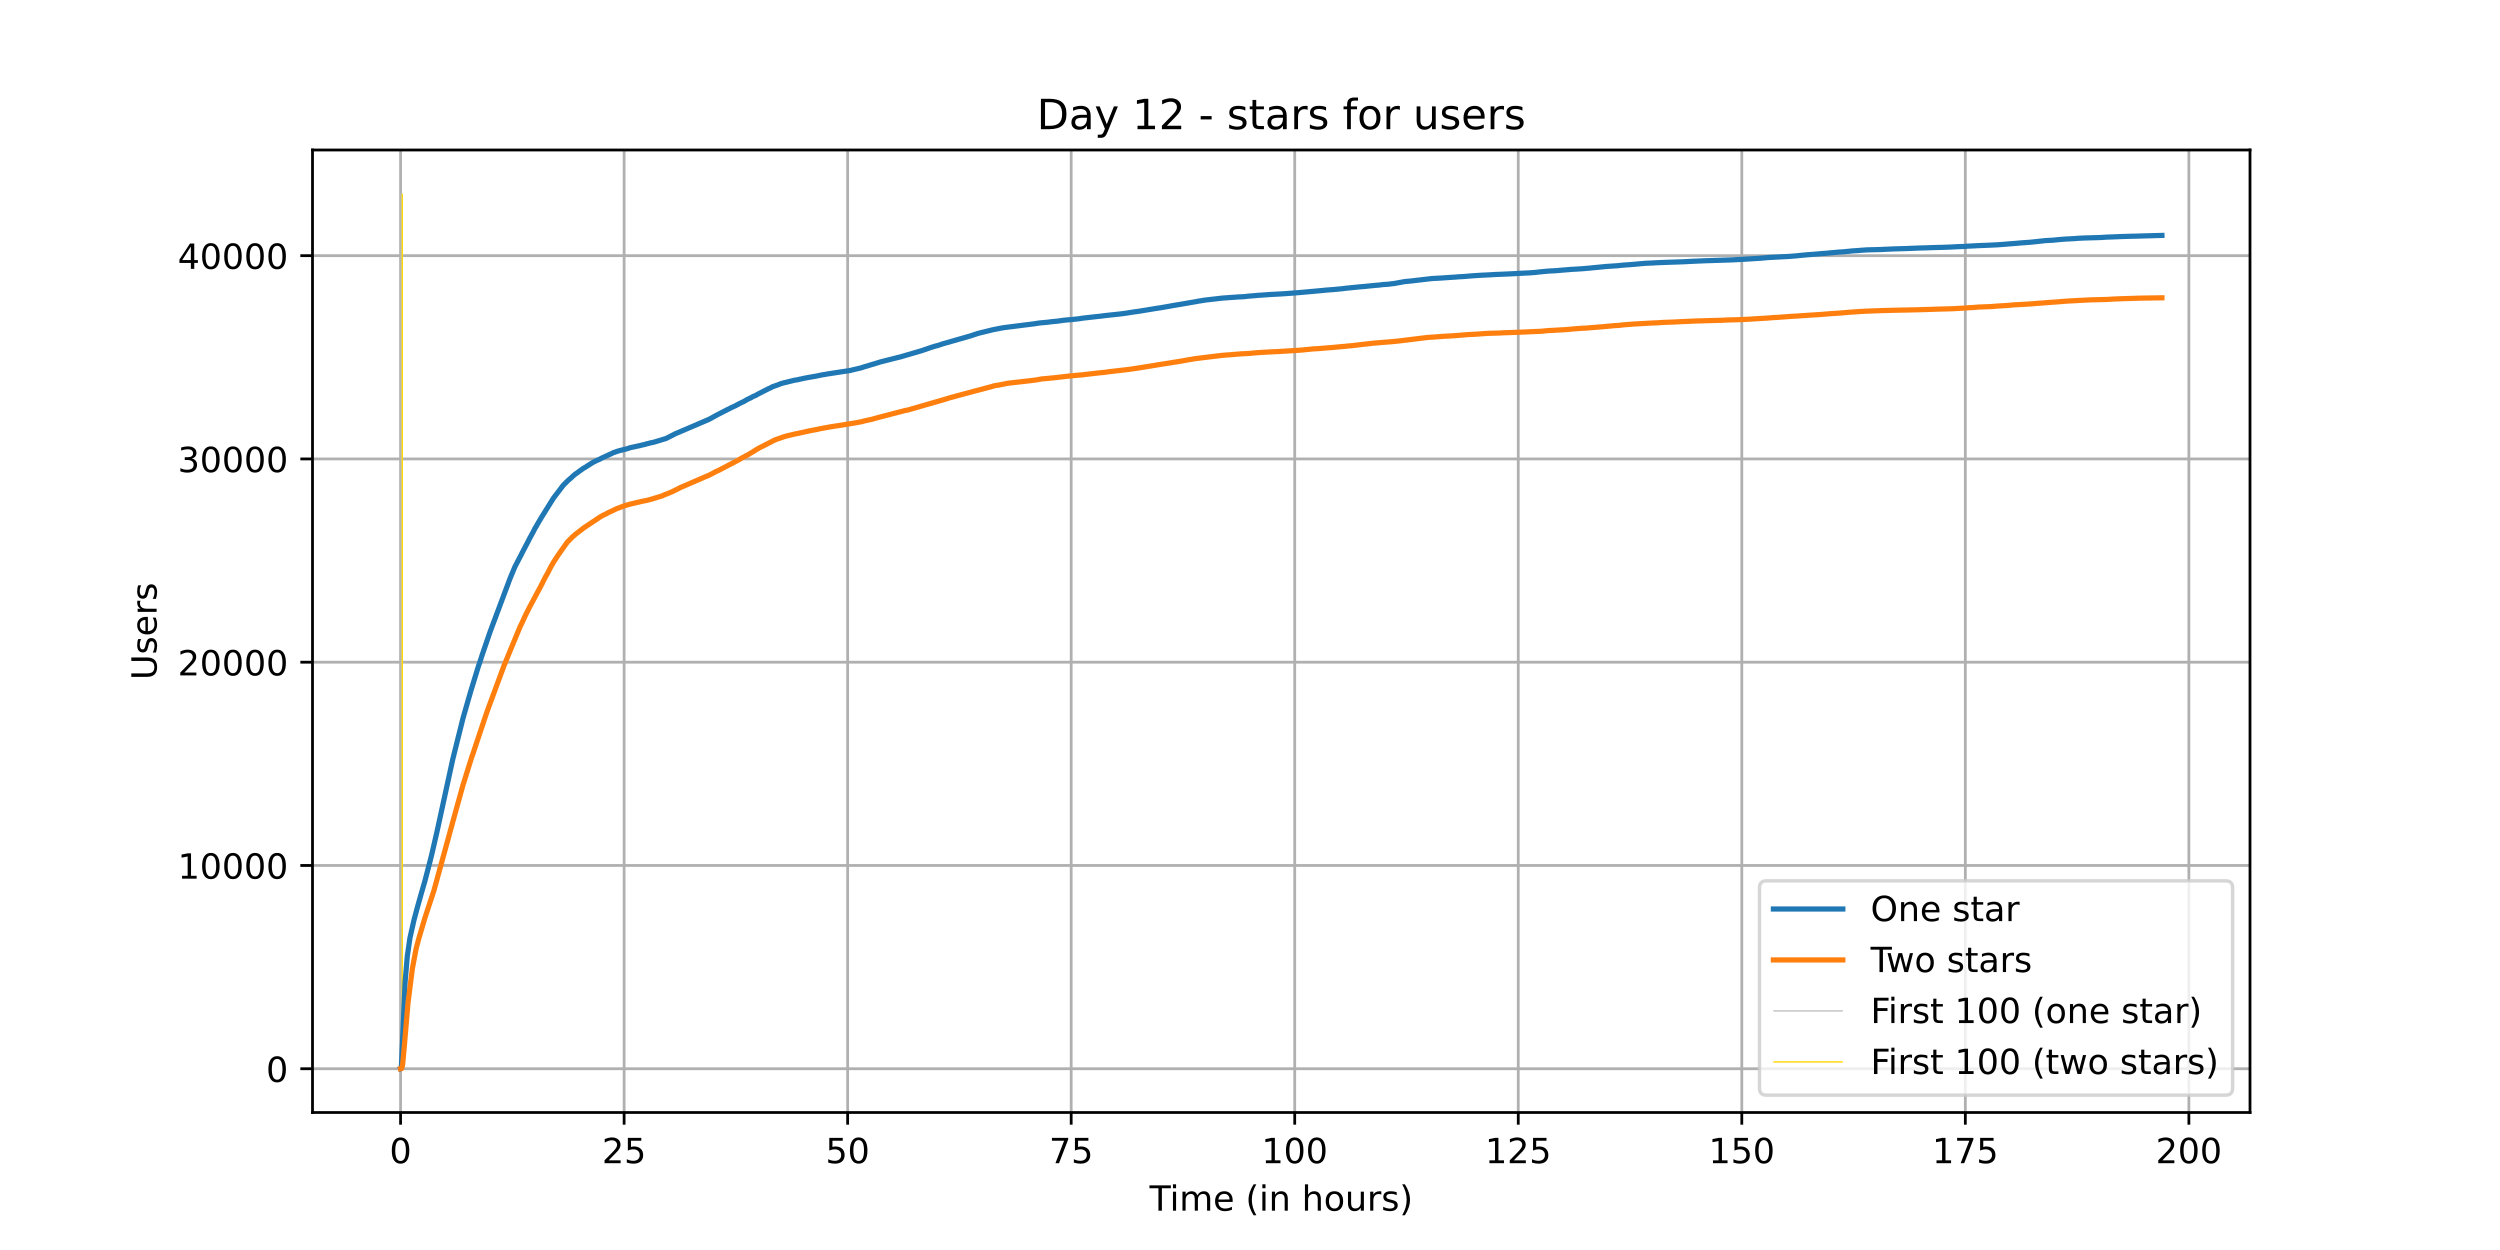 <?xml version="1.0" encoding="utf-8" standalone="no"?>
<!DOCTYPE svg PUBLIC "-//W3C//DTD SVG 1.1//EN"
  "http://www.w3.org/Graphics/SVG/1.1/DTD/svg11.dtd">
<!-- Created with matplotlib (https://matplotlib.org/) -->
<svg height="360pt" version="1.1" viewBox="0 0 720 360" width="720pt" xmlns="http://www.w3.org/2000/svg" xmlns:xlink="http://www.w3.org/1999/xlink">
 <defs>
  <style type="text/css">*{stroke-linecap:butt;stroke-linejoin:round;}</style>
 </defs>
 <g id="figure_1">
  <g id="patch_1">
   <path d="M 0 360 
L 720 360 
L 720 0 
L 0 0 
z
" style="fill:#ffffff;"/>
  </g>
  <g id="axes_1">
   <g id="patch_2">
    <path d="M 90 320.4 
L 648 320.4 
L 648 43.2 
L 90 43.2 
z
" style="fill:#ffffff;"/>
   </g>
   <g id="matplotlib.axis_1">
    <g id="xtick_1">
     <g id="line2d_1">
      <path clip-path="url(#p4c96ae3c98)" d="M 115.364 320.4 
L 115.364 43.2 
" style="fill:none;stroke:#b0b0b0;stroke-linecap:square;stroke-width:0.8;"/>
     </g>
     <g id="line2d_2">
      <defs>
       <path d="M 0 0 
L 0 3.5 
" id="m6c6b2ff04f" style="stroke:#000000;stroke-width:0.8;"/>
      </defs>
      <g>
       <use style="stroke:#000000;stroke-width:0.8;" x="115.364" xlink:href="#m6c6b2ff04f" y="320.4"/>
      </g>
     </g>
     <g id="text_1">
      <!-- 0 -->
      <g transform="translate(112.182 334.998)scale(0.1 -0.1)">
       <defs>
        <path d="M 31.781 66.406 
Q 24.172 66.406 20.328 58.906 
Q 16.5 51.422 16.5 36.375 
Q 16.5 21.391 20.328 13.891 
Q 24.172 6.391 31.781 6.391 
Q 39.453 6.391 43.281 13.891 
Q 47.125 21.391 47.125 36.375 
Q 47.125 51.422 43.281 58.906 
Q 39.453 66.406 31.781 66.406 
z
M 31.781 74.219 
Q 44.047 74.219 50.516 64.516 
Q 56.984 54.828 56.984 36.375 
Q 56.984 17.969 50.516 8.266 
Q 44.047 -1.422 31.781 -1.422 
Q 19.531 -1.422 13.062 8.266 
Q 6.594 17.969 6.594 36.375 
Q 6.594 54.828 13.062 64.516 
Q 19.531 74.219 31.781 74.219 
z
" id="DejaVuSans-48"/>
       </defs>
       <use xlink:href="#DejaVuSans-48"/>
      </g>
     </g>
    </g>
    <g id="xtick_2">
     <g id="line2d_3">
      <path clip-path="url(#p4c96ae3c98)" d="M 179.743 320.4 
L 179.743 43.2 
" style="fill:none;stroke:#b0b0b0;stroke-linecap:square;stroke-width:0.8;"/>
     </g>
     <g id="line2d_4">
      <g>
       <use style="stroke:#000000;stroke-width:0.8;" x="179.743" xlink:href="#m6c6b2ff04f" y="320.4"/>
      </g>
     </g>
     <g id="text_2">
      <!-- 25 -->
      <g transform="translate(173.38 334.998)scale(0.1 -0.1)">
       <defs>
        <path d="M 19.188 8.297 
L 53.609 8.297 
L 53.609 0 
L 7.328 0 
L 7.328 8.297 
Q 12.938 14.109 22.625 23.891 
Q 32.328 33.688 34.812 36.531 
Q 39.547 41.844 41.422 45.531 
Q 43.312 49.219 43.312 52.781 
Q 43.312 58.594 39.234 62.25 
Q 35.156 65.922 28.609 65.922 
Q 23.969 65.922 18.812 64.312 
Q 13.672 62.703 7.812 59.422 
L 7.812 69.391 
Q 13.766 71.781 18.938 73 
Q 24.125 74.219 28.422 74.219 
Q 39.75 74.219 46.484 68.547 
Q 53.219 62.891 53.219 53.422 
Q 53.219 48.922 51.531 44.891 
Q 49.859 40.875 45.406 35.406 
Q 44.188 33.984 37.641 27.219 
Q 31.109 20.453 19.188 8.297 
z
" id="DejaVuSans-50"/>
        <path d="M 10.797 72.906 
L 49.516 72.906 
L 49.516 64.594 
L 19.828 64.594 
L 19.828 46.734 
Q 21.969 47.469 24.109 47.828 
Q 26.266 48.188 28.422 48.188 
Q 40.625 48.188 47.75 41.5 
Q 54.891 34.812 54.891 23.391 
Q 54.891 11.625 47.562 5.094 
Q 40.234 -1.422 26.906 -1.422 
Q 22.312 -1.422 17.547 -0.641 
Q 12.797 0.141 7.719 1.703 
L 7.719 11.625 
Q 12.109 9.234 16.797 8.062 
Q 21.484 6.891 26.703 6.891 
Q 35.156 6.891 40.078 11.328 
Q 45.016 15.766 45.016 23.391 
Q 45.016 31 40.078 35.438 
Q 35.156 39.891 26.703 39.891 
Q 22.75 39.891 18.812 39.016 
Q 14.891 38.141 10.797 36.281 
z
" id="DejaVuSans-53"/>
       </defs>
       <use xlink:href="#DejaVuSans-50"/>
       <use x="63.623" xlink:href="#DejaVuSans-53"/>
      </g>
     </g>
    </g>
    <g id="xtick_3">
     <g id="line2d_5">
      <path clip-path="url(#p4c96ae3c98)" d="M 244.121 320.4 
L 244.121 43.2 
" style="fill:none;stroke:#b0b0b0;stroke-linecap:square;stroke-width:0.8;"/>
     </g>
     <g id="line2d_6">
      <g>
       <use style="stroke:#000000;stroke-width:0.8;" x="244.121" xlink:href="#m6c6b2ff04f" y="320.4"/>
      </g>
     </g>
     <g id="text_3">
      <!-- 50 -->
      <g transform="translate(237.759 334.998)scale(0.1 -0.1)">
       <use xlink:href="#DejaVuSans-53"/>
       <use x="63.623" xlink:href="#DejaVuSans-48"/>
      </g>
     </g>
    </g>
    <g id="xtick_4">
     <g id="line2d_7">
      <path clip-path="url(#p4c96ae3c98)" d="M 308.5 320.4 
L 308.5 43.2 
" style="fill:none;stroke:#b0b0b0;stroke-linecap:square;stroke-width:0.8;"/>
     </g>
     <g id="line2d_8">
      <g>
       <use style="stroke:#000000;stroke-width:0.8;" x="308.5" xlink:href="#m6c6b2ff04f" y="320.4"/>
      </g>
     </g>
     <g id="text_4">
      <!-- 75 -->
      <g transform="translate(302.138 334.998)scale(0.1 -0.1)">
       <defs>
        <path d="M 8.203 72.906 
L 55.078 72.906 
L 55.078 68.703 
L 28.609 0 
L 18.312 0 
L 43.219 64.594 
L 8.203 64.594 
z
" id="DejaVuSans-55"/>
       </defs>
       <use xlink:href="#DejaVuSans-55"/>
       <use x="63.623" xlink:href="#DejaVuSans-53"/>
      </g>
     </g>
    </g>
    <g id="xtick_5">
     <g id="line2d_9">
      <path clip-path="url(#p4c96ae3c98)" d="M 372.879 320.4 
L 372.879 43.2 
" style="fill:none;stroke:#b0b0b0;stroke-linecap:square;stroke-width:0.8;"/>
     </g>
     <g id="line2d_10">
      <g>
       <use style="stroke:#000000;stroke-width:0.8;" x="372.879" xlink:href="#m6c6b2ff04f" y="320.4"/>
      </g>
     </g>
     <g id="text_5">
      <!-- 100 -->
      <g transform="translate(363.335 334.998)scale(0.1 -0.1)">
       <defs>
        <path d="M 12.406 8.297 
L 28.516 8.297 
L 28.516 63.922 
L 10.984 60.406 
L 10.984 69.391 
L 28.422 72.906 
L 38.281 72.906 
L 38.281 8.297 
L 54.391 8.297 
L 54.391 0 
L 12.406 0 
z
" id="DejaVuSans-49"/>
       </defs>
       <use xlink:href="#DejaVuSans-49"/>
       <use x="63.623" xlink:href="#DejaVuSans-48"/>
       <use x="127.246" xlink:href="#DejaVuSans-48"/>
      </g>
     </g>
    </g>
    <g id="xtick_6">
     <g id="line2d_11">
      <path clip-path="url(#p4c96ae3c98)" d="M 437.258 320.4 
L 437.258 43.2 
" style="fill:none;stroke:#b0b0b0;stroke-linecap:square;stroke-width:0.8;"/>
     </g>
     <g id="line2d_12">
      <g>
       <use style="stroke:#000000;stroke-width:0.8;" x="437.258" xlink:href="#m6c6b2ff04f" y="320.4"/>
      </g>
     </g>
     <g id="text_6">
      <!-- 125 -->
      <g transform="translate(427.714 334.998)scale(0.1 -0.1)">
       <use xlink:href="#DejaVuSans-49"/>
       <use x="63.623" xlink:href="#DejaVuSans-50"/>
       <use x="127.246" xlink:href="#DejaVuSans-53"/>
      </g>
     </g>
    </g>
    <g id="xtick_7">
     <g id="line2d_13">
      <path clip-path="url(#p4c96ae3c98)" d="M 501.637 320.4 
L 501.637 43.2 
" style="fill:none;stroke:#b0b0b0;stroke-linecap:square;stroke-width:0.8;"/>
     </g>
     <g id="line2d_14">
      <g>
       <use style="stroke:#000000;stroke-width:0.8;" x="501.637" xlink:href="#m6c6b2ff04f" y="320.4"/>
      </g>
     </g>
     <g id="text_7">
      <!-- 150 -->
      <g transform="translate(492.093 334.998)scale(0.1 -0.1)">
       <use xlink:href="#DejaVuSans-49"/>
       <use x="63.623" xlink:href="#DejaVuSans-53"/>
       <use x="127.246" xlink:href="#DejaVuSans-48"/>
      </g>
     </g>
    </g>
    <g id="xtick_8">
     <g id="line2d_15">
      <path clip-path="url(#p4c96ae3c98)" d="M 566.016 320.4 
L 566.016 43.2 
" style="fill:none;stroke:#b0b0b0;stroke-linecap:square;stroke-width:0.8;"/>
     </g>
     <g id="line2d_16">
      <g>
       <use style="stroke:#000000;stroke-width:0.8;" x="566.016" xlink:href="#m6c6b2ff04f" y="320.4"/>
      </g>
     </g>
     <g id="text_8">
      <!-- 175 -->
      <g transform="translate(556.472 334.998)scale(0.1 -0.1)">
       <use xlink:href="#DejaVuSans-49"/>
       <use x="63.623" xlink:href="#DejaVuSans-55"/>
       <use x="127.246" xlink:href="#DejaVuSans-53"/>
      </g>
     </g>
    </g>
    <g id="xtick_9">
     <g id="line2d_17">
      <path clip-path="url(#p4c96ae3c98)" d="M 630.395 320.4 
L 630.395 43.2 
" style="fill:none;stroke:#b0b0b0;stroke-linecap:square;stroke-width:0.8;"/>
     </g>
     <g id="line2d_18">
      <g>
       <use style="stroke:#000000;stroke-width:0.8;" x="630.395" xlink:href="#m6c6b2ff04f" y="320.4"/>
      </g>
     </g>
     <g id="text_9">
      <!-- 200 -->
      <g transform="translate(620.851 334.998)scale(0.1 -0.1)">
       <use xlink:href="#DejaVuSans-50"/>
       <use x="63.623" xlink:href="#DejaVuSans-48"/>
       <use x="127.246" xlink:href="#DejaVuSans-48"/>
      </g>
     </g>
    </g>
    <g id="text_10">
     <!-- Time (in hours) -->
     <g transform="translate(331.072 348.677)scale(0.1 -0.1)">
      <defs>
       <path d="M -0.297 72.906 
L 61.375 72.906 
L 61.375 64.594 
L 35.5 64.594 
L 35.5 0 
L 25.594 0 
L 25.594 64.594 
L -0.297 64.594 
z
" id="DejaVuSans-84"/>
       <path d="M 9.422 54.688 
L 18.406 54.688 
L 18.406 0 
L 9.422 0 
z
M 9.422 75.984 
L 18.406 75.984 
L 18.406 64.594 
L 9.422 64.594 
z
" id="DejaVuSans-105"/>
       <path d="M 52 44.188 
Q 55.375 50.25 60.062 53.125 
Q 64.75 56 71.094 56 
Q 79.641 56 84.281 50.016 
Q 88.922 44.047 88.922 33.016 
L 88.922 0 
L 79.891 0 
L 79.891 32.719 
Q 79.891 40.578 77.094 44.375 
Q 74.312 48.188 68.609 48.188 
Q 61.625 48.188 57.562 43.547 
Q 53.516 38.922 53.516 30.906 
L 53.516 0 
L 44.484 0 
L 44.484 32.719 
Q 44.484 40.625 41.703 44.406 
Q 38.922 48.188 33.109 48.188 
Q 26.219 48.188 22.156 43.531 
Q 18.109 38.875 18.109 30.906 
L 18.109 0 
L 9.078 0 
L 9.078 54.688 
L 18.109 54.688 
L 18.109 46.188 
Q 21.188 51.219 25.484 53.609 
Q 29.781 56 35.688 56 
Q 41.656 56 45.828 52.969 
Q 50 49.953 52 44.188 
z
" id="DejaVuSans-109"/>
       <path d="M 56.203 29.594 
L 56.203 25.203 
L 14.891 25.203 
Q 15.484 15.922 20.484 11.062 
Q 25.484 6.203 34.422 6.203 
Q 39.594 6.203 44.453 7.469 
Q 49.312 8.734 54.109 11.281 
L 54.109 2.781 
Q 49.266 0.734 44.188 -0.344 
Q 39.109 -1.422 33.891 -1.422 
Q 20.797 -1.422 13.156 6.188 
Q 5.516 13.812 5.516 26.812 
Q 5.516 40.234 12.766 48.109 
Q 20.016 56 32.328 56 
Q 43.359 56 49.781 48.891 
Q 56.203 41.797 56.203 29.594 
z
M 47.219 32.234 
Q 47.125 39.594 43.094 43.984 
Q 39.062 48.391 32.422 48.391 
Q 24.906 48.391 20.391 44.141 
Q 15.875 39.891 15.188 32.172 
z
" id="DejaVuSans-101"/>
       <path id="DejaVuSans-32"/>
       <path d="M 31 75.875 
Q 24.469 64.656 21.281 53.656 
Q 18.109 42.672 18.109 31.391 
Q 18.109 20.125 21.312 9.062 
Q 24.516 -2 31 -13.188 
L 23.188 -13.188 
Q 15.875 -1.703 12.234 9.375 
Q 8.594 20.453 8.594 31.391 
Q 8.594 42.281 12.203 53.312 
Q 15.828 64.359 23.188 75.875 
z
" id="DejaVuSans-40"/>
       <path d="M 54.891 33.016 
L 54.891 0 
L 45.906 0 
L 45.906 32.719 
Q 45.906 40.484 42.875 44.328 
Q 39.844 48.188 33.797 48.188 
Q 26.516 48.188 22.312 43.547 
Q 18.109 38.922 18.109 30.906 
L 18.109 0 
L 9.078 0 
L 9.078 54.688 
L 18.109 54.688 
L 18.109 46.188 
Q 21.344 51.125 25.703 53.562 
Q 30.078 56 35.797 56 
Q 45.219 56 50.047 50.172 
Q 54.891 44.344 54.891 33.016 
z
" id="DejaVuSans-110"/>
       <path d="M 54.891 33.016 
L 54.891 0 
L 45.906 0 
L 45.906 32.719 
Q 45.906 40.484 42.875 44.328 
Q 39.844 48.188 33.797 48.188 
Q 26.516 48.188 22.312 43.547 
Q 18.109 38.922 18.109 30.906 
L 18.109 0 
L 9.078 0 
L 9.078 75.984 
L 18.109 75.984 
L 18.109 46.188 
Q 21.344 51.125 25.703 53.562 
Q 30.078 56 35.797 56 
Q 45.219 56 50.047 50.172 
Q 54.891 44.344 54.891 33.016 
z
" id="DejaVuSans-104"/>
       <path d="M 30.609 48.391 
Q 23.391 48.391 19.188 42.75 
Q 14.984 37.109 14.984 27.297 
Q 14.984 17.484 19.156 11.844 
Q 23.344 6.203 30.609 6.203 
Q 37.797 6.203 41.984 11.859 
Q 46.188 17.531 46.188 27.297 
Q 46.188 37.016 41.984 42.703 
Q 37.797 48.391 30.609 48.391 
z
M 30.609 56 
Q 42.328 56 49.016 48.375 
Q 55.719 40.766 55.719 27.297 
Q 55.719 13.875 49.016 6.219 
Q 42.328 -1.422 30.609 -1.422 
Q 18.844 -1.422 12.172 6.219 
Q 5.516 13.875 5.516 27.297 
Q 5.516 40.766 12.172 48.375 
Q 18.844 56 30.609 56 
z
" id="DejaVuSans-111"/>
       <path d="M 8.5 21.578 
L 8.5 54.688 
L 17.484 54.688 
L 17.484 21.922 
Q 17.484 14.156 20.5 10.266 
Q 23.531 6.391 29.594 6.391 
Q 36.859 6.391 41.078 11.031 
Q 45.312 15.672 45.312 23.688 
L 45.312 54.688 
L 54.297 54.688 
L 54.297 0 
L 45.312 0 
L 45.312 8.406 
Q 42.047 3.422 37.719 1 
Q 33.406 -1.422 27.688 -1.422 
Q 18.266 -1.422 13.375 4.438 
Q 8.5 10.297 8.5 21.578 
z
M 31.109 56 
z
" id="DejaVuSans-117"/>
       <path d="M 41.109 46.297 
Q 39.594 47.172 37.812 47.578 
Q 36.031 48 33.891 48 
Q 26.266 48 22.188 43.047 
Q 18.109 38.094 18.109 28.812 
L 18.109 0 
L 9.078 0 
L 9.078 54.688 
L 18.109 54.688 
L 18.109 46.188 
Q 20.953 51.172 25.484 53.578 
Q 30.031 56 36.531 56 
Q 37.453 56 38.578 55.875 
Q 39.703 55.766 41.062 55.516 
z
" id="DejaVuSans-114"/>
       <path d="M 44.281 53.078 
L 44.281 44.578 
Q 40.484 46.531 36.375 47.5 
Q 32.281 48.484 27.875 48.484 
Q 21.188 48.484 17.844 46.438 
Q 14.5 44.391 14.5 40.281 
Q 14.5 37.156 16.891 35.375 
Q 19.281 33.594 26.516 31.984 
L 29.594 31.297 
Q 39.156 29.25 43.188 25.516 
Q 47.219 21.781 47.219 15.094 
Q 47.219 7.469 41.188 3.016 
Q 35.156 -1.422 24.609 -1.422 
Q 20.219 -1.422 15.453 -0.562 
Q 10.688 0.297 5.422 2 
L 5.422 11.281 
Q 10.406 8.688 15.234 7.391 
Q 20.062 6.109 24.812 6.109 
Q 31.156 6.109 34.562 8.281 
Q 37.984 10.453 37.984 14.406 
Q 37.984 18.062 35.516 20.016 
Q 33.062 21.969 24.703 23.781 
L 21.578 24.516 
Q 13.234 26.266 9.516 29.906 
Q 5.812 33.547 5.812 39.891 
Q 5.812 47.609 11.281 51.797 
Q 16.75 56 26.812 56 
Q 31.781 56 36.172 55.266 
Q 40.578 54.547 44.281 53.078 
z
" id="DejaVuSans-115"/>
       <path d="M 8.016 75.875 
L 15.828 75.875 
Q 23.141 64.359 26.781 53.312 
Q 30.422 42.281 30.422 31.391 
Q 30.422 20.453 26.781 9.375 
Q 23.141 -1.703 15.828 -13.188 
L 8.016 -13.188 
Q 14.5 -2 17.703 9.062 
Q 20.906 20.125 20.906 31.391 
Q 20.906 42.672 17.703 53.656 
Q 14.5 64.656 8.016 75.875 
z
" id="DejaVuSans-41"/>
      </defs>
      <use xlink:href="#DejaVuSans-84"/>
      <use x="57.959" xlink:href="#DejaVuSans-105"/>
      <use x="85.742" xlink:href="#DejaVuSans-109"/>
      <use x="183.154" xlink:href="#DejaVuSans-101"/>
      <use x="244.678" xlink:href="#DejaVuSans-32"/>
      <use x="276.465" xlink:href="#DejaVuSans-40"/>
      <use x="315.479" xlink:href="#DejaVuSans-105"/>
      <use x="343.262" xlink:href="#DejaVuSans-110"/>
      <use x="406.641" xlink:href="#DejaVuSans-32"/>
      <use x="438.428" xlink:href="#DejaVuSans-104"/>
      <use x="501.807" xlink:href="#DejaVuSans-111"/>
      <use x="562.988" xlink:href="#DejaVuSans-117"/>
      <use x="626.367" xlink:href="#DejaVuSans-114"/>
      <use x="667.48" xlink:href="#DejaVuSans-115"/>
      <use x="719.58" xlink:href="#DejaVuSans-41"/>
     </g>
    </g>
   </g>
   <g id="matplotlib.axis_2">
    <g id="ytick_1">
     <g id="line2d_19">
      <path clip-path="url(#p4c96ae3c98)" d="M 90 307.8 
L 648 307.8 
" style="fill:none;stroke:#b0b0b0;stroke-linecap:square;stroke-width:0.8;"/>
     </g>
     <g id="line2d_20">
      <defs>
       <path d="M 0 0 
L -3.5 0 
" id="m20996bf5c6" style="stroke:#000000;stroke-width:0.8;"/>
      </defs>
      <g>
       <use style="stroke:#000000;stroke-width:0.8;" x="90" xlink:href="#m20996bf5c6" y="307.8"/>
      </g>
     </g>
     <g id="text_11">
      <!-- 0 -->
      <g transform="translate(76.638 311.599)scale(0.1 -0.1)">
       <use xlink:href="#DejaVuSans-48"/>
      </g>
     </g>
    </g>
    <g id="ytick_2">
     <g id="line2d_21">
      <path clip-path="url(#p4c96ae3c98)" d="M 90 249.259 
L 648 249.259 
" style="fill:none;stroke:#b0b0b0;stroke-linecap:square;stroke-width:0.8;"/>
     </g>
     <g id="line2d_22">
      <g>
       <use style="stroke:#000000;stroke-width:0.8;" x="90" xlink:href="#m20996bf5c6" y="249.259"/>
      </g>
     </g>
     <g id="text_12">
      <!-- 10000 -->
      <g transform="translate(51.188 253.058)scale(0.1 -0.1)">
       <use xlink:href="#DejaVuSans-49"/>
       <use x="63.623" xlink:href="#DejaVuSans-48"/>
       <use x="127.246" xlink:href="#DejaVuSans-48"/>
       <use x="190.869" xlink:href="#DejaVuSans-48"/>
       <use x="254.492" xlink:href="#DejaVuSans-48"/>
      </g>
     </g>
    </g>
    <g id="ytick_3">
     <g id="line2d_23">
      <path clip-path="url(#p4c96ae3c98)" d="M 90 190.718 
L 648 190.718 
" style="fill:none;stroke:#b0b0b0;stroke-linecap:square;stroke-width:0.8;"/>
     </g>
     <g id="line2d_24">
      <g>
       <use style="stroke:#000000;stroke-width:0.8;" x="90" xlink:href="#m20996bf5c6" y="190.718"/>
      </g>
     </g>
     <g id="text_13">
      <!-- 20000 -->
      <g transform="translate(51.188 194.517)scale(0.1 -0.1)">
       <use xlink:href="#DejaVuSans-50"/>
       <use x="63.623" xlink:href="#DejaVuSans-48"/>
       <use x="127.246" xlink:href="#DejaVuSans-48"/>
       <use x="190.869" xlink:href="#DejaVuSans-48"/>
       <use x="254.492" xlink:href="#DejaVuSans-48"/>
      </g>
     </g>
    </g>
    <g id="ytick_4">
     <g id="line2d_25">
      <path clip-path="url(#p4c96ae3c98)" d="M 90 132.177 
L 648 132.177 
" style="fill:none;stroke:#b0b0b0;stroke-linecap:square;stroke-width:0.8;"/>
     </g>
     <g id="line2d_26">
      <g>
       <use style="stroke:#000000;stroke-width:0.8;" x="90" xlink:href="#m20996bf5c6" y="132.177"/>
      </g>
     </g>
     <g id="text_14">
      <!-- 30000 -->
      <g transform="translate(51.188 135.977)scale(0.1 -0.1)">
       <defs>
        <path d="M 40.578 39.312 
Q 47.656 37.797 51.625 33 
Q 55.609 28.219 55.609 21.188 
Q 55.609 10.406 48.188 4.484 
Q 40.766 -1.422 27.094 -1.422 
Q 22.516 -1.422 17.656 -0.516 
Q 12.797 0.391 7.625 2.203 
L 7.625 11.719 
Q 11.719 9.328 16.594 8.109 
Q 21.484 6.891 26.812 6.891 
Q 36.078 6.891 40.938 10.547 
Q 45.797 14.203 45.797 21.188 
Q 45.797 27.641 41.281 31.266 
Q 36.766 34.906 28.719 34.906 
L 20.219 34.906 
L 20.219 43.016 
L 29.109 43.016 
Q 36.375 43.016 40.234 45.922 
Q 44.094 48.828 44.094 54.297 
Q 44.094 59.906 40.109 62.906 
Q 36.141 65.922 28.719 65.922 
Q 24.656 65.922 20.016 65.031 
Q 15.375 64.156 9.812 62.312 
L 9.812 71.094 
Q 15.438 72.656 20.344 73.438 
Q 25.25 74.219 29.594 74.219 
Q 40.828 74.219 47.359 69.109 
Q 53.906 64.016 53.906 55.328 
Q 53.906 49.266 50.438 45.094 
Q 46.969 40.922 40.578 39.312 
z
" id="DejaVuSans-51"/>
       </defs>
       <use xlink:href="#DejaVuSans-51"/>
       <use x="63.623" xlink:href="#DejaVuSans-48"/>
       <use x="127.246" xlink:href="#DejaVuSans-48"/>
       <use x="190.869" xlink:href="#DejaVuSans-48"/>
       <use x="254.492" xlink:href="#DejaVuSans-48"/>
      </g>
     </g>
    </g>
    <g id="ytick_5">
     <g id="line2d_27">
      <path clip-path="url(#p4c96ae3c98)" d="M 90 73.637 
L 648 73.637 
" style="fill:none;stroke:#b0b0b0;stroke-linecap:square;stroke-width:0.8;"/>
     </g>
     <g id="line2d_28">
      <g>
       <use style="stroke:#000000;stroke-width:0.8;" x="90" xlink:href="#m20996bf5c6" y="73.637"/>
      </g>
     </g>
     <g id="text_15">
      <!-- 40000 -->
      <g transform="translate(51.188 77.436)scale(0.1 -0.1)">
       <defs>
        <path d="M 37.797 64.312 
L 12.891 25.391 
L 37.797 25.391 
z
M 35.203 72.906 
L 47.609 72.906 
L 47.609 25.391 
L 58.016 25.391 
L 58.016 17.188 
L 47.609 17.188 
L 47.609 0 
L 37.797 0 
L 37.797 17.188 
L 4.891 17.188 
L 4.891 26.703 
z
" id="DejaVuSans-52"/>
       </defs>
       <use xlink:href="#DejaVuSans-52"/>
       <use x="63.623" xlink:href="#DejaVuSans-48"/>
       <use x="127.246" xlink:href="#DejaVuSans-48"/>
       <use x="190.869" xlink:href="#DejaVuSans-48"/>
       <use x="254.492" xlink:href="#DejaVuSans-48"/>
      </g>
     </g>
    </g>
    <g id="text_16">
     <!-- Users -->
     <g transform="translate(45.108 195.801)rotate(-90)scale(0.1 -0.1)">
      <defs>
       <path d="M 8.688 72.906 
L 18.609 72.906 
L 18.609 28.609 
Q 18.609 16.891 22.844 11.734 
Q 27.094 6.594 36.625 6.594 
Q 46.094 6.594 50.344 11.734 
Q 54.594 16.891 54.594 28.609 
L 54.594 72.906 
L 64.5 72.906 
L 64.5 27.391 
Q 64.5 13.141 57.438 5.859 
Q 50.391 -1.422 36.625 -1.422 
Q 22.797 -1.422 15.734 5.859 
Q 8.688 13.141 8.688 27.391 
z
" id="DejaVuSans-85"/>
      </defs>
      <use xlink:href="#DejaVuSans-85"/>
      <use x="73.193" xlink:href="#DejaVuSans-115"/>
      <use x="125.293" xlink:href="#DejaVuSans-101"/>
      <use x="186.816" xlink:href="#DejaVuSans-114"/>
      <use x="227.93" xlink:href="#DejaVuSans-115"/>
     </g>
    </g>
   </g>
   <g id="LineCollection_1">
    <path clip-path="url(#p4c96ae3c98)" d="M 115.598 307.8 
L 115.598 55.8 
" style="fill:none;stroke:#c0c0c0;stroke-width:0.4;"/>
   </g>
   <g id="LineCollection_2">
    <path clip-path="url(#p4c96ae3c98)" d="M 115.853 307.8 
L 115.853 55.8 
" style="fill:none;stroke:#ffd700;stroke-width:0.4;"/>
   </g>
   <g id="line2d_29">
    <path clip-path="url(#p4c96ae3c98)" d="M 115.364 307.8 
L 115.512 307.747 
L 115.598 307.138 
L 115.81 302.637 
L 116.661 282.955 
L 117.299 275.421 
L 118.064 270.141 
L 119.213 265.036 
L 120.105 261.682 
L 121.211 257.73 
L 122.359 253.773 
L 123.679 248.697 
L 124.189 246.701 
L 124.529 245.284 
L 125.805 239.729 
L 126.188 237.99 
L 130.403 218.631 
L 133.338 206.87 
L 134.954 201.22 
L 135.677 198.721 
L 135.933 197.913 
L 137.804 191.819 
L 138.187 190.742 
L 138.825 188.734 
L 140.824 182.891 
L 141.165 181.908 
L 146.906 166.564 
L 148.268 163.286 
L 148.48 162.876 
L 149.416 161.079 
L 150.054 159.873 
L 150.437 159.083 
L 152.095 155.933 
L 152.52 155.084 
L 153.542 153.223 
L 154.052 152.204 
L 154.434 151.595 
L 154.775 150.963 
L 154.902 150.758 
L 155.243 150.185 
L 155.838 149.166 
L 156.051 148.826 
L 159.326 143.569 
L 159.666 143.107 
L 162.219 139.753 
L 163.664 138.312 
L 164.43 137.663 
L 165.323 136.843 
L 165.706 136.515 
L 165.961 136.375 
L 166.301 136.117 
L 167.918 134.935 
L 168.683 134.507 
L 169.109 134.215 
L 169.278 134.115 
L 170.554 133.296 
L 170.895 133.108 
L 171.363 132.874 
L 172 132.546 
L 172.468 132.388 
L 172.978 132.107 
L 173.234 131.961 
L 173.446 131.855 
L 176.211 130.597 
L 176.551 130.398 
L 178.172 129.847 
L 179.107 129.613 
L 179.873 129.414 
L 180.341 129.315 
L 181.574 128.917 
L 182.978 128.618 
L 183.573 128.478 
L 184.084 128.384 
L 184.849 128.185 
L 185.955 127.939 
L 186.21 127.81 
L 186.763 127.722 
L 187.273 127.559 
L 187.741 127.465 
L 188.294 127.354 
L 191.824 126.282 
L 194.548 124.895 
L 204.076 120.82 
L 204.8 120.452 
L 205.182 120.235 
L 205.566 120.018 
L 205.82 119.884 
L 206.118 119.702 
L 209.691 117.864 
L 209.946 117.77 
L 210.498 117.454 
L 211.818 116.851 
L 212.2 116.635 
L 212.625 116.424 
L 212.923 116.237 
L 214.114 115.681 
L 214.327 115.587 
L 215.007 115.16 
L 216.411 114.469 
L 216.964 114.147 
L 217.602 113.913 
L 217.857 113.749 
L 218.326 113.485 
L 218.623 113.333 
L 221.303 111.963 
L 221.899 111.706 
L 222.451 111.39 
L 223.855 110.904 
L 224.153 110.792 
L 224.961 110.465 
L 225.386 110.348 
L 228.874 109.493 
L 229.597 109.393 
L 230.235 109.235 
L 230.746 109.136 
L 231 109.077 
L 231.468 108.972 
L 232.021 108.861 
L 232.574 108.755 
L 235.168 108.304 
L 235.467 108.228 
L 237.168 107.889 
L 237.55 107.848 
L 238.061 107.742 
L 245.037 106.665 
L 245.505 106.531 
L 248.099 105.922 
L 248.567 105.746 
L 253.119 104.382 
L 253.501 104.248 
L 253.884 104.148 
L 258.436 103.001 
L 259.414 102.761 
L 259.926 102.603 
L 265.417 101.004 
L 265.714 100.899 
L 266.267 100.712 
L 267.884 100.15 
L 269.118 99.746 
L 270.053 99.512 
L 271.457 99.043 
L 279.625 96.702 
L 280.221 96.491 
L 280.817 96.309 
L 281.413 96.099 
L 282.093 95.911 
L 282.391 95.835 
L 285.795 95.004 
L 286.177 94.916 
L 286.475 94.863 
L 288.134 94.53 
L 289.199 94.348 
L 297.834 93.259 
L 298.472 93.154 
L 299.408 93.014 
L 301.876 92.785 
L 302.599 92.68 
L 303.237 92.61 
L 304.428 92.504 
L 305.194 92.405 
L 305.831 92.305 
L 306.259 92.247 
L 307.196 92.153 
L 307.452 92.124 
L 308.9 92.018 
L 309.327 91.948 
L 310.392 91.849 
L 311.202 91.732 
L 311.84 91.626 
L 316.093 91.146 
L 317.156 91.041 
L 317.582 90.97 
L 318.475 90.865 
L 322.473 90.432 
L 323.324 90.332 
L 324.132 90.221 
L 324.77 90.122 
L 325.791 89.952 
L 326.514 89.852 
L 326.94 89.782 
L 327.79 89.677 
L 332.001 88.986 
L 332.299 88.933 
L 332.937 88.828 
L 333.745 88.711 
L 334.426 88.605 
L 337.361 88.09 
L 337.871 87.991 
L 341.063 87.458 
L 341.404 87.394 
L 344.552 86.855 
L 345.105 86.732 
L 345.872 86.627 
L 346.977 86.434 
L 352.168 85.836 
L 353.743 85.731 
L 354.296 85.684 
L 355.785 85.585 
L 356.338 85.538 
L 358.337 85.438 
L 359.146 85.333 
L 361.144 85.163 
L 362.293 85.058 
L 363.697 84.97 
L 365.057 84.871 
L 365.61 84.83 
L 367.482 84.724 
L 368.672 84.666 
L 370.331 84.56 
L 372.118 84.426 
L 373.436 84.32 
L 373.989 84.279 
L 375.18 84.174 
L 377.349 83.981 
L 378.498 83.875 
L 380.794 83.665 
L 381.816 83.559 
L 382.369 83.512 
L 383.858 83.407 
L 386.412 83.167 
L 387.22 83.062 
L 387.9 82.986 
L 388.921 82.88 
L 391.686 82.605 
L 392.962 82.5 
L 396.026 82.189 
L 397.302 82.09 
L 398.195 81.961 
L 399.855 81.856 
L 400.622 81.75 
L 401.559 81.645 
L 401.899 81.581 
L 404.239 81.153 
L 404.664 81.083 
L 405.855 80.978 
L 406.451 80.919 
L 407.303 80.814 
L 412.365 80.222 
L 414.323 80.117 
L 415.726 80.029 
L 417.13 79.93 
L 417.642 79.895 
L 419.301 79.789 
L 419.896 79.731 
L 421.767 79.625 
L 423.894 79.444 
L 425.467 79.338 
L 426.829 79.256 
L 429.083 79.151 
L 430.531 79.057 
L 433.171 78.952 
L 434.277 78.905 
L 436.404 78.8 
L 437.85 78.712 
L 440.062 78.607 
L 440.53 78.589 
L 442.487 78.425 
L 443.338 78.32 
L 445.89 78.074 
L 447.846 77.974 
L 448.399 77.933 
L 450.526 77.746 
L 451.802 77.647 
L 452.398 77.588 
L 454.396 77.483 
L 456.055 77.366 
L 457.246 77.26 
L 457.756 77.225 
L 458.735 77.12 
L 461.459 76.856 
L 462.437 76.757 
L 462.948 76.722 
L 464.48 76.616 
L 465.842 76.534 
L 466.777 76.429 
L 467.415 76.359 
L 468.992 76.253 
L 470.779 76.113 
L 471.801 76.007 
L 473.842 75.832 
L 476.182 75.726 
L 476.734 75.685 
L 477.968 75.627 
L 480.775 75.522 
L 481.711 75.498 
L 484.603 75.399 
L 485.071 75.375 
L 486.942 75.276 
L 487.41 75.252 
L 489.876 75.147 
L 491.067 75.094 
L 494.427 74.989 
L 495.491 74.954 
L 498.723 74.848 
L 499.914 74.79 
L 501.913 74.684 
L 503.233 74.608 
L 504.892 74.503 
L 505.402 74.468 
L 507.146 74.362 
L 509.4 74.158 
L 511.484 74.052 
L 511.994 74.023 
L 513.312 73.953 
L 515.312 73.847 
L 517.226 73.695 
L 518.205 73.59 
L 520.671 73.356 
L 522.204 73.25 
L 524.459 73.051 
L 525.906 72.946 
L 528.375 72.712 
L 529.481 72.606 
L 530.843 72.53 
L 531.864 72.425 
L 532.417 72.378 
L 533.354 72.273 
L 534.844 72.173 
L 536.205 72.068 
L 537.736 71.962 
L 541.821 71.857 
L 542.331 71.822 
L 544.798 71.716 
L 545.861 71.675 
L 549.434 71.57 
L 550.583 71.517 
L 553.39 71.412 
L 554.411 71.383 
L 557.814 71.277 
L 558.282 71.26 
L 559.175 71.248 
L 562.024 71.143 
L 563.429 71.061 
L 566.024 70.961 
L 566.406 70.914 
L 568.533 70.809 
L 569.808 70.739 
L 572.403 70.639 
L 572.871 70.616 
L 575.168 70.51 
L 576.827 70.388 
L 577.933 70.3 
L 578.189 70.27 
L 579.805 70.153 
L 580.996 70.054 
L 581.379 70.013 
L 583.251 69.866 
L 584.696 69.767 
L 585.335 69.703 
L 589.162 69.287 
L 591.162 69.182 
L 593.629 68.947 
L 595.032 68.842 
L 596.266 68.783 
L 597.925 68.684 
L 598.52 68.631 
L 600.604 68.526 
L 601.54 68.508 
L 605.07 68.403 
L 606.602 68.298 
L 609.494 68.192 
L 610.685 68.134 
L 614.215 68.028 
L 615.065 68.017 
L 618.51 67.911 
L 619.489 67.888 
L 622.636 67.8 
L 622.636 67.8 
" style="fill:none;stroke:#1f77b4;stroke-linecap:square;stroke-width:1.5;"/>
   </g>
   <g id="line2d_30">
    <path clip-path="url(#p4c96ae3c98)" d="M 115.364 307.8 
L 115.64 307.747 
L 115.81 307.32 
L 115.98 306.325 
L 116.49 300.746 
L 117.511 288.803 
L 118.745 279.068 
L 119.766 273.606 
L 120.02 272.529 
L 120.658 270.152 
L 121.594 266.997 
L 121.722 266.558 
L 122.317 264.544 
L 124.954 256.536 
L 129.297 240.73 
L 129.68 239.319 
L 130.488 236.386 
L 133.38 225.942 
L 133.55 225.456 
L 134.061 223.8 
L 134.443 222.57 
L 134.954 220.943 
L 135.933 217.811 
L 136.23 217.027 
L 136.996 214.708 
L 139.718 206.577 
L 140.399 204.592 
L 145.162 191.684 
L 145.376 191.187 
L 146.524 188.371 
L 149.884 180.269 
L 150.012 180.07 
L 151.372 177.119 
L 151.925 176.036 
L 152.436 175 
L 155.753 168.801 
L 156.306 167.718 
L 156.688 166.927 
L 157.199 165.967 
L 157.455 165.54 
L 157.965 164.597 
L 158.433 163.655 
L 158.773 163.011 
L 159.496 161.782 
L 160.602 160.084 
L 160.942 159.586 
L 161.878 158.251 
L 163.409 156.103 
L 163.877 155.652 
L 164.26 155.237 
L 164.473 155.061 
L 164.77 154.721 
L 165.45 154.142 
L 165.749 153.861 
L 167.747 152.327 
L 168.003 152.111 
L 172.766 148.932 
L 173.361 148.581 
L 173.829 148.335 
L 174.424 148.065 
L 175.445 147.503 
L 175.828 147.351 
L 177.662 146.473 
L 180.128 145.566 
L 180.936 145.349 
L 181.447 145.197 
L 183.871 144.629 
L 184.254 144.524 
L 184.849 144.395 
L 186.381 144.085 
L 187.188 143.868 
L 187.614 143.763 
L 190.718 142.808 
L 191.016 142.662 
L 191.739 142.352 
L 192.037 142.246 
L 192.889 141.907 
L 193.611 141.602 
L 196.206 140.303 
L 196.461 140.203 
L 197.142 139.905 
L 203.096 137.323 
L 203.479 137.148 
L 203.821 137.048 
L 204.034 136.943 
L 204.714 136.603 
L 205.182 136.369 
L 206.203 135.801 
L 206.926 135.491 
L 212.37 132.64 
L 212.795 132.417 
L 213.391 132.049 
L 213.604 131.937 
L 213.859 131.803 
L 214.327 131.563 
L 214.922 131.211 
L 215.263 131.065 
L 215.645 130.837 
L 216.113 130.538 
L 216.368 130.404 
L 217.942 129.42 
L 218.58 129.04 
L 219.899 128.384 
L 222.791 126.897 
L 223.302 126.651 
L 223.94 126.417 
L 224.535 126.224 
L 225.811 125.761 
L 226.663 125.533 
L 229.257 124.918 
L 229.852 124.825 
L 230.278 124.708 
L 230.788 124.608 
L 232.914 124.134 
L 233.425 124.029 
L 235.509 123.636 
L 236.189 123.472 
L 238.444 123.063 
L 238.784 122.992 
L 239.719 122.846 
L 240.272 122.758 
L 240.613 122.688 
L 241.378 122.606 
L 241.676 122.536 
L 242.357 122.448 
L 242.697 122.384 
L 246.142 121.822 
L 246.398 121.775 
L 248.354 121.406 
L 248.907 121.23 
L 250.821 120.82 
L 251.289 120.715 
L 251.885 120.522 
L 252.608 120.34 
L 252.948 120.235 
L 259.329 118.578 
L 260.226 118.35 
L 260.652 118.221 
L 261.376 118.116 
L 262.057 117.911 
L 272.223 114.978 
L 273.286 114.644 
L 274.009 114.434 
L 274.69 114.264 
L 275.371 114.059 
L 286.007 111.22 
L 286.262 111.126 
L 286.815 111.015 
L 287.496 110.927 
L 287.837 110.857 
L 289.709 110.488 
L 290.262 110.377 
L 295.24 109.809 
L 296.091 109.704 
L 296.431 109.668 
L 297.281 109.569 
L 298.09 109.464 
L 298.77 109.358 
L 300.046 109.124 
L 301.323 109.024 
L 302.004 108.948 
L 303.025 108.849 
L 303.62 108.796 
L 308.347 108.252 
L 309.499 108.146 
L 311.628 107.959 
L 312.478 107.854 
L 316.944 107.344 
L 318.135 107.239 
L 319.071 107.093 
L 324.09 106.507 
L 324.941 106.408 
L 325.706 106.308 
L 326.344 106.203 
L 327.194 106.086 
L 327.875 105.98 
L 332.639 105.213 
L 333.15 105.12 
L 338.552 104.259 
L 339.531 104.107 
L 340.127 104.008 
L 341.319 103.791 
L 341.914 103.686 
L 342.893 103.522 
L 343.447 103.422 
L 343.914 103.334 
L 344.68 103.229 
L 351.7 102.38 
L 352.764 102.275 
L 354.211 102.181 
L 355.36 102.076 
L 355.955 102.023 
L 357.699 101.894 
L 359.741 101.789 
L 362.165 101.566 
L 363.782 101.461 
L 365.015 101.397 
L 367.014 101.291 
L 368.077 101.25 
L 369.736 101.145 
L 371.054 101.069 
L 372.671 100.963 
L 374.074 100.876 
L 375.308 100.77 
L 378.243 100.478 
L 380.114 100.372 
L 382.284 100.185 
L 383.731 100.079 
L 386.369 99.822 
L 387.518 99.734 
L 387.857 99.67 
L 389.261 99.564 
L 395.217 98.862 
L 396.493 98.756 
L 398.579 98.581 
L 400.069 98.475 
L 402.579 98.235 
L 403.431 98.13 
L 411.217 97.176 
L 412.961 97.07 
L 413.557 97.018 
L 415.003 96.918 
L 415.599 96.86 
L 417.812 96.754 
L 419.47 96.631 
L 420.831 96.526 
L 422.831 96.362 
L 424.872 96.263 
L 425.425 96.222 
L 426.914 96.116 
L 428.53 96.005 
L 432.064 95.905 
L 432.659 95.853 
L 435.809 95.747 
L 436.872 95.706 
L 439.509 95.601 
L 440.785 95.531 
L 443.593 95.425 
L 445.975 95.203 
L 448.059 95.103 
L 448.612 95.057 
L 450.611 94.951 
L 452.695 94.776 
L 453.844 94.67 
L 455.417 94.559 
L 457.246 94.46 
L 457.544 94.419 
L 458.055 94.383 
L 459.331 94.278 
L 461.075 94.143 
L 462.267 94.038 
L 464.778 93.798 
L 466.437 93.698 
L 466.862 93.634 
L 467.841 93.529 
L 468.394 93.482 
L 469.885 93.377 
L 470.481 93.324 
L 471.758 93.254 
L 473.757 93.148 
L 475.161 93.06 
L 477.415 92.961 
L 477.968 92.92 
L 479.372 92.838 
L 482.433 92.733 
L 482.986 92.692 
L 484.22 92.633 
L 486.645 92.528 
L 487.835 92.469 
L 491.28 92.364 
L 492.301 92.334 
L 496.256 92.229 
L 496.852 92.176 
L 500.595 92.071 
L 501.701 92.024 
L 503.786 91.925 
L 504.254 91.901 
L 505.784 91.796 
L 507.146 91.72 
L 508.89 91.614 
L 509.443 91.573 
L 510.633 91.468 
L 511.782 91.421 
L 513.143 91.316 
L 514.759 91.199 
L 516.12 91.093 
L 517.268 91.041 
L 518.715 90.935 
L 520.203 90.842 
L 521.735 90.736 
L 523.183 90.649 
L 524.8 90.543 
L 526.927 90.356 
L 528.673 90.25 
L 530.459 90.116 
L 531.693 90.016 
L 532.374 89.94 
L 533.95 89.835 
L 535.567 89.718 
L 537.693 89.612 
L 538.842 89.565 
L 541.693 89.46 
L 542.161 89.443 
L 546.159 89.337 
L 547.052 89.325 
L 551.945 89.22 
L 552.88 89.197 
L 556.368 89.091 
L 557.516 89.044 
L 561.599 88.939 
L 562.705 88.892 
L 564.491 88.793 
L 565.725 88.734 
L 567.002 88.629 
L 568.363 88.553 
L 569.553 88.453 
L 570.064 88.424 
L 572.786 88.319 
L 574.019 88.26 
L 575.04 88.155 
L 576.316 88.084 
L 578.018 87.979 
L 580.273 87.78 
L 582.4 87.675 
L 583.888 87.581 
L 585.463 87.481 
L 586.058 87.423 
L 587.419 87.318 
L 588.993 87.206 
L 590.141 87.107 
L 590.694 87.066 
L 592.31 86.96 
L 594.31 86.791 
L 595.84 86.685 
L 597.117 86.621 
L 598.946 86.516 
L 600.052 86.469 
L 602.008 86.363 
L 602.944 86.34 
L 606.942 86.235 
L 608.473 86.135 
L 611.025 86.03 
L 612.045 86 
L 615.491 85.895 
L 615.959 85.872 
L 622.636 85.766 
L 622.636 85.766 
" style="fill:none;stroke:#ff7f0e;stroke-linecap:square;stroke-width:1.5;"/>
   </g>
   <g id="patch_3">
    <path d="M 90 320.4 
L 90 43.2 
" style="fill:none;stroke:#000000;stroke-linecap:square;stroke-linejoin:miter;stroke-width:0.8;"/>
   </g>
   <g id="patch_4">
    <path d="M 648 320.4 
L 648 43.2 
" style="fill:none;stroke:#000000;stroke-linecap:square;stroke-linejoin:miter;stroke-width:0.8;"/>
   </g>
   <g id="patch_5">
    <path d="M 90 320.4 
L 648 320.4 
" style="fill:none;stroke:#000000;stroke-linecap:square;stroke-linejoin:miter;stroke-width:0.8;"/>
   </g>
   <g id="patch_6">
    <path d="M 90 43.2 
L 648 43.2 
" style="fill:none;stroke:#000000;stroke-linecap:square;stroke-linejoin:miter;stroke-width:0.8;"/>
   </g>
   <g id="text_17">
    <!-- Day 12 - stars for users -->
    <g transform="translate(298.609 37.2)scale(0.12 -0.12)">
     <defs>
      <path d="M 19.672 64.797 
L 19.672 8.109 
L 31.594 8.109 
Q 46.688 8.109 53.688 14.938 
Q 60.688 21.781 60.688 36.531 
Q 60.688 51.172 53.688 57.984 
Q 46.688 64.797 31.594 64.797 
z
M 9.812 72.906 
L 30.078 72.906 
Q 51.266 72.906 61.172 64.094 
Q 71.094 55.281 71.094 36.531 
Q 71.094 17.672 61.125 8.828 
Q 51.172 0 30.078 0 
L 9.812 0 
z
" id="DejaVuSans-68"/>
      <path d="M 34.281 27.484 
Q 23.391 27.484 19.188 25 
Q 14.984 22.516 14.984 16.5 
Q 14.984 11.719 18.141 8.906 
Q 21.297 6.109 26.703 6.109 
Q 34.188 6.109 38.703 11.406 
Q 43.219 16.703 43.219 25.484 
L 43.219 27.484 
z
M 52.203 31.203 
L 52.203 0 
L 43.219 0 
L 43.219 8.297 
Q 40.141 3.328 35.547 0.953 
Q 30.953 -1.422 24.312 -1.422 
Q 15.922 -1.422 10.953 3.297 
Q 6 8.016 6 15.922 
Q 6 25.141 12.172 29.828 
Q 18.359 34.516 30.609 34.516 
L 43.219 34.516 
L 43.219 35.406 
Q 43.219 41.609 39.141 45 
Q 35.062 48.391 27.688 48.391 
Q 23 48.391 18.547 47.266 
Q 14.109 46.141 10.016 43.891 
L 10.016 52.203 
Q 14.938 54.109 19.578 55.047 
Q 24.219 56 28.609 56 
Q 40.484 56 46.344 49.844 
Q 52.203 43.703 52.203 31.203 
z
" id="DejaVuSans-97"/>
      <path d="M 32.172 -5.078 
Q 28.375 -14.844 24.75 -17.812 
Q 21.141 -20.797 15.094 -20.797 
L 7.906 -20.797 
L 7.906 -13.281 
L 13.188 -13.281 
Q 16.891 -13.281 18.938 -11.516 
Q 21 -9.766 23.484 -3.219 
L 25.094 0.875 
L 2.984 54.688 
L 12.5 54.688 
L 29.594 11.922 
L 46.688 54.688 
L 56.203 54.688 
z
" id="DejaVuSans-121"/>
      <path d="M 4.891 31.391 
L 31.203 31.391 
L 31.203 23.391 
L 4.891 23.391 
z
" id="DejaVuSans-45"/>
      <path d="M 18.312 70.219 
L 18.312 54.688 
L 36.812 54.688 
L 36.812 47.703 
L 18.312 47.703 
L 18.312 18.016 
Q 18.312 11.328 20.141 9.422 
Q 21.969 7.516 27.594 7.516 
L 36.812 7.516 
L 36.812 0 
L 27.594 0 
Q 17.188 0 13.234 3.875 
Q 9.281 7.766 9.281 18.016 
L 9.281 47.703 
L 2.688 47.703 
L 2.688 54.688 
L 9.281 54.688 
L 9.281 70.219 
z
" id="DejaVuSans-116"/>
      <path d="M 37.109 75.984 
L 37.109 68.5 
L 28.516 68.5 
Q 23.688 68.5 21.797 66.547 
Q 19.922 64.594 19.922 59.516 
L 19.922 54.688 
L 34.719 54.688 
L 34.719 47.703 
L 19.922 47.703 
L 19.922 0 
L 10.891 0 
L 10.891 47.703 
L 2.297 47.703 
L 2.297 54.688 
L 10.891 54.688 
L 10.891 58.5 
Q 10.891 67.625 15.141 71.797 
Q 19.391 75.984 28.609 75.984 
z
" id="DejaVuSans-102"/>
     </defs>
     <use xlink:href="#DejaVuSans-68"/>
     <use x="77.002" xlink:href="#DejaVuSans-97"/>
     <use x="138.281" xlink:href="#DejaVuSans-121"/>
     <use x="197.461" xlink:href="#DejaVuSans-32"/>
     <use x="229.248" xlink:href="#DejaVuSans-49"/>
     <use x="292.871" xlink:href="#DejaVuSans-50"/>
     <use x="356.494" xlink:href="#DejaVuSans-32"/>
     <use x="388.281" xlink:href="#DejaVuSans-45"/>
     <use x="424.365" xlink:href="#DejaVuSans-32"/>
     <use x="456.152" xlink:href="#DejaVuSans-115"/>
     <use x="508.252" xlink:href="#DejaVuSans-116"/>
     <use x="547.461" xlink:href="#DejaVuSans-97"/>
     <use x="608.74" xlink:href="#DejaVuSans-114"/>
     <use x="649.854" xlink:href="#DejaVuSans-115"/>
     <use x="701.953" xlink:href="#DejaVuSans-32"/>
     <use x="733.74" xlink:href="#DejaVuSans-102"/>
     <use x="768.945" xlink:href="#DejaVuSans-111"/>
     <use x="830.127" xlink:href="#DejaVuSans-114"/>
     <use x="871.24" xlink:href="#DejaVuSans-32"/>
     <use x="903.027" xlink:href="#DejaVuSans-117"/>
     <use x="966.406" xlink:href="#DejaVuSans-115"/>
     <use x="1018.506" xlink:href="#DejaVuSans-101"/>
     <use x="1080.029" xlink:href="#DejaVuSans-114"/>
     <use x="1121.143" xlink:href="#DejaVuSans-115"/>
    </g>
   </g>
   <g id="legend_1">
    <g id="patch_7">
     <path d="M 508.734 315.4 
L 641 315.4 
Q 643 315.4 643 313.4 
L 643 255.688 
Q 643 253.688 641 253.688 
L 508.734 253.688 
Q 506.734 253.688 506.734 255.688 
L 506.734 313.4 
Q 506.734 315.4 508.734 315.4 
z
" style="fill:#ffffff;opacity:0.8;stroke:#cccccc;stroke-linejoin:miter;"/>
    </g>
    <g id="line2d_31">
     <path d="M 510.734 261.786 
L 530.734 261.786 
" style="fill:none;stroke:#1f77b4;stroke-linecap:square;stroke-width:1.5;"/>
    </g>
    <g id="line2d_32"/>
    <g id="text_18">
     <!-- One star -->
     <g transform="translate(538.734 265.286)scale(0.1 -0.1)">
      <defs>
       <path d="M 39.406 66.219 
Q 28.656 66.219 22.328 58.203 
Q 16.016 50.203 16.016 36.375 
Q 16.016 22.609 22.328 14.594 
Q 28.656 6.594 39.406 6.594 
Q 50.141 6.594 56.422 14.594 
Q 62.703 22.609 62.703 36.375 
Q 62.703 50.203 56.422 58.203 
Q 50.141 66.219 39.406 66.219 
z
M 39.406 74.219 
Q 54.734 74.219 63.906 63.938 
Q 73.094 53.656 73.094 36.375 
Q 73.094 19.141 63.906 8.859 
Q 54.734 -1.422 39.406 -1.422 
Q 24.031 -1.422 14.812 8.828 
Q 5.609 19.094 5.609 36.375 
Q 5.609 53.656 14.812 63.938 
Q 24.031 74.219 39.406 74.219 
z
" id="DejaVuSans-79"/>
      </defs>
      <use xlink:href="#DejaVuSans-79"/>
      <use x="78.711" xlink:href="#DejaVuSans-110"/>
      <use x="142.09" xlink:href="#DejaVuSans-101"/>
      <use x="203.613" xlink:href="#DejaVuSans-32"/>
      <use x="235.4" xlink:href="#DejaVuSans-115"/>
      <use x="287.5" xlink:href="#DejaVuSans-116"/>
      <use x="326.709" xlink:href="#DejaVuSans-97"/>
      <use x="387.988" xlink:href="#DejaVuSans-114"/>
     </g>
    </g>
    <g id="line2d_33">
     <path d="M 510.734 276.464 
L 530.734 276.464 
" style="fill:none;stroke:#ff7f0e;stroke-linecap:square;stroke-width:1.5;"/>
    </g>
    <g id="line2d_34"/>
    <g id="text_19">
     <!-- Two stars -->
     <g transform="translate(538.734 279.964)scale(0.1 -0.1)">
      <defs>
       <path d="M 4.203 54.688 
L 13.188 54.688 
L 24.422 12.016 
L 35.594 54.688 
L 46.188 54.688 
L 57.422 12.016 
L 68.609 54.688 
L 77.594 54.688 
L 63.281 0 
L 52.688 0 
L 40.922 44.828 
L 29.109 0 
L 18.5 0 
z
" id="DejaVuSans-119"/>
      </defs>
      <use xlink:href="#DejaVuSans-84"/>
      <use x="44.584" xlink:href="#DejaVuSans-119"/>
      <use x="126.371" xlink:href="#DejaVuSans-111"/>
      <use x="187.553" xlink:href="#DejaVuSans-32"/>
      <use x="219.34" xlink:href="#DejaVuSans-115"/>
      <use x="271.439" xlink:href="#DejaVuSans-116"/>
      <use x="310.648" xlink:href="#DejaVuSans-97"/>
      <use x="371.928" xlink:href="#DejaVuSans-114"/>
      <use x="413.041" xlink:href="#DejaVuSans-115"/>
     </g>
    </g>
    <g id="line2d_35">
     <path d="M 510.734 291.142 
L 530.734 291.142 
" style="fill:none;stroke:#c0c0c0;stroke-width:0.4;"/>
    </g>
    <g id="text_20">
     <!-- First 100 (one star) -->
     <g transform="translate(538.734 294.642)scale(0.1 -0.1)">
      <defs>
       <path d="M 9.812 72.906 
L 51.703 72.906 
L 51.703 64.594 
L 19.672 64.594 
L 19.672 43.109 
L 48.578 43.109 
L 48.578 34.812 
L 19.672 34.812 
L 19.672 0 
L 9.812 0 
z
" id="DejaVuSans-70"/>
      </defs>
      <use xlink:href="#DejaVuSans-70"/>
      <use x="50.27" xlink:href="#DejaVuSans-105"/>
      <use x="78.053" xlink:href="#DejaVuSans-114"/>
      <use x="119.166" xlink:href="#DejaVuSans-115"/>
      <use x="171.266" xlink:href="#DejaVuSans-116"/>
      <use x="210.475" xlink:href="#DejaVuSans-32"/>
      <use x="242.262" xlink:href="#DejaVuSans-49"/>
      <use x="305.885" xlink:href="#DejaVuSans-48"/>
      <use x="369.508" xlink:href="#DejaVuSans-48"/>
      <use x="433.131" xlink:href="#DejaVuSans-32"/>
      <use x="464.918" xlink:href="#DejaVuSans-40"/>
      <use x="503.932" xlink:href="#DejaVuSans-111"/>
      <use x="565.113" xlink:href="#DejaVuSans-110"/>
      <use x="628.492" xlink:href="#DejaVuSans-101"/>
      <use x="690.016" xlink:href="#DejaVuSans-32"/>
      <use x="721.803" xlink:href="#DejaVuSans-115"/>
      <use x="773.902" xlink:href="#DejaVuSans-116"/>
      <use x="813.111" xlink:href="#DejaVuSans-97"/>
      <use x="874.391" xlink:href="#DejaVuSans-114"/>
      <use x="915.504" xlink:href="#DejaVuSans-41"/>
     </g>
    </g>
    <g id="line2d_36">
     <path d="M 510.734 305.82 
L 530.734 305.82 
" style="fill:none;stroke:#ffd700;stroke-width:0.4;"/>
    </g>
    <g id="text_21">
     <!-- First 100 (two stars) -->
     <g transform="translate(538.734 309.32)scale(0.1 -0.1)">
      <use xlink:href="#DejaVuSans-70"/>
      <use x="50.27" xlink:href="#DejaVuSans-105"/>
      <use x="78.053" xlink:href="#DejaVuSans-114"/>
      <use x="119.166" xlink:href="#DejaVuSans-115"/>
      <use x="171.266" xlink:href="#DejaVuSans-116"/>
      <use x="210.475" xlink:href="#DejaVuSans-32"/>
      <use x="242.262" xlink:href="#DejaVuSans-49"/>
      <use x="305.885" xlink:href="#DejaVuSans-48"/>
      <use x="369.508" xlink:href="#DejaVuSans-48"/>
      <use x="433.131" xlink:href="#DejaVuSans-32"/>
      <use x="464.918" xlink:href="#DejaVuSans-40"/>
      <use x="503.932" xlink:href="#DejaVuSans-116"/>
      <use x="543.141" xlink:href="#DejaVuSans-119"/>
      <use x="624.928" xlink:href="#DejaVuSans-111"/>
      <use x="686.109" xlink:href="#DejaVuSans-32"/>
      <use x="717.896" xlink:href="#DejaVuSans-115"/>
      <use x="769.996" xlink:href="#DejaVuSans-116"/>
      <use x="809.205" xlink:href="#DejaVuSans-97"/>
      <use x="870.484" xlink:href="#DejaVuSans-114"/>
      <use x="911.598" xlink:href="#DejaVuSans-115"/>
      <use x="963.697" xlink:href="#DejaVuSans-41"/>
     </g>
    </g>
   </g>
  </g>
 </g>
 <defs>
  <clipPath id="p4c96ae3c98">
   <rect height="277.2" width="558" x="90" y="43.2"/>
  </clipPath>
 </defs>
</svg>
